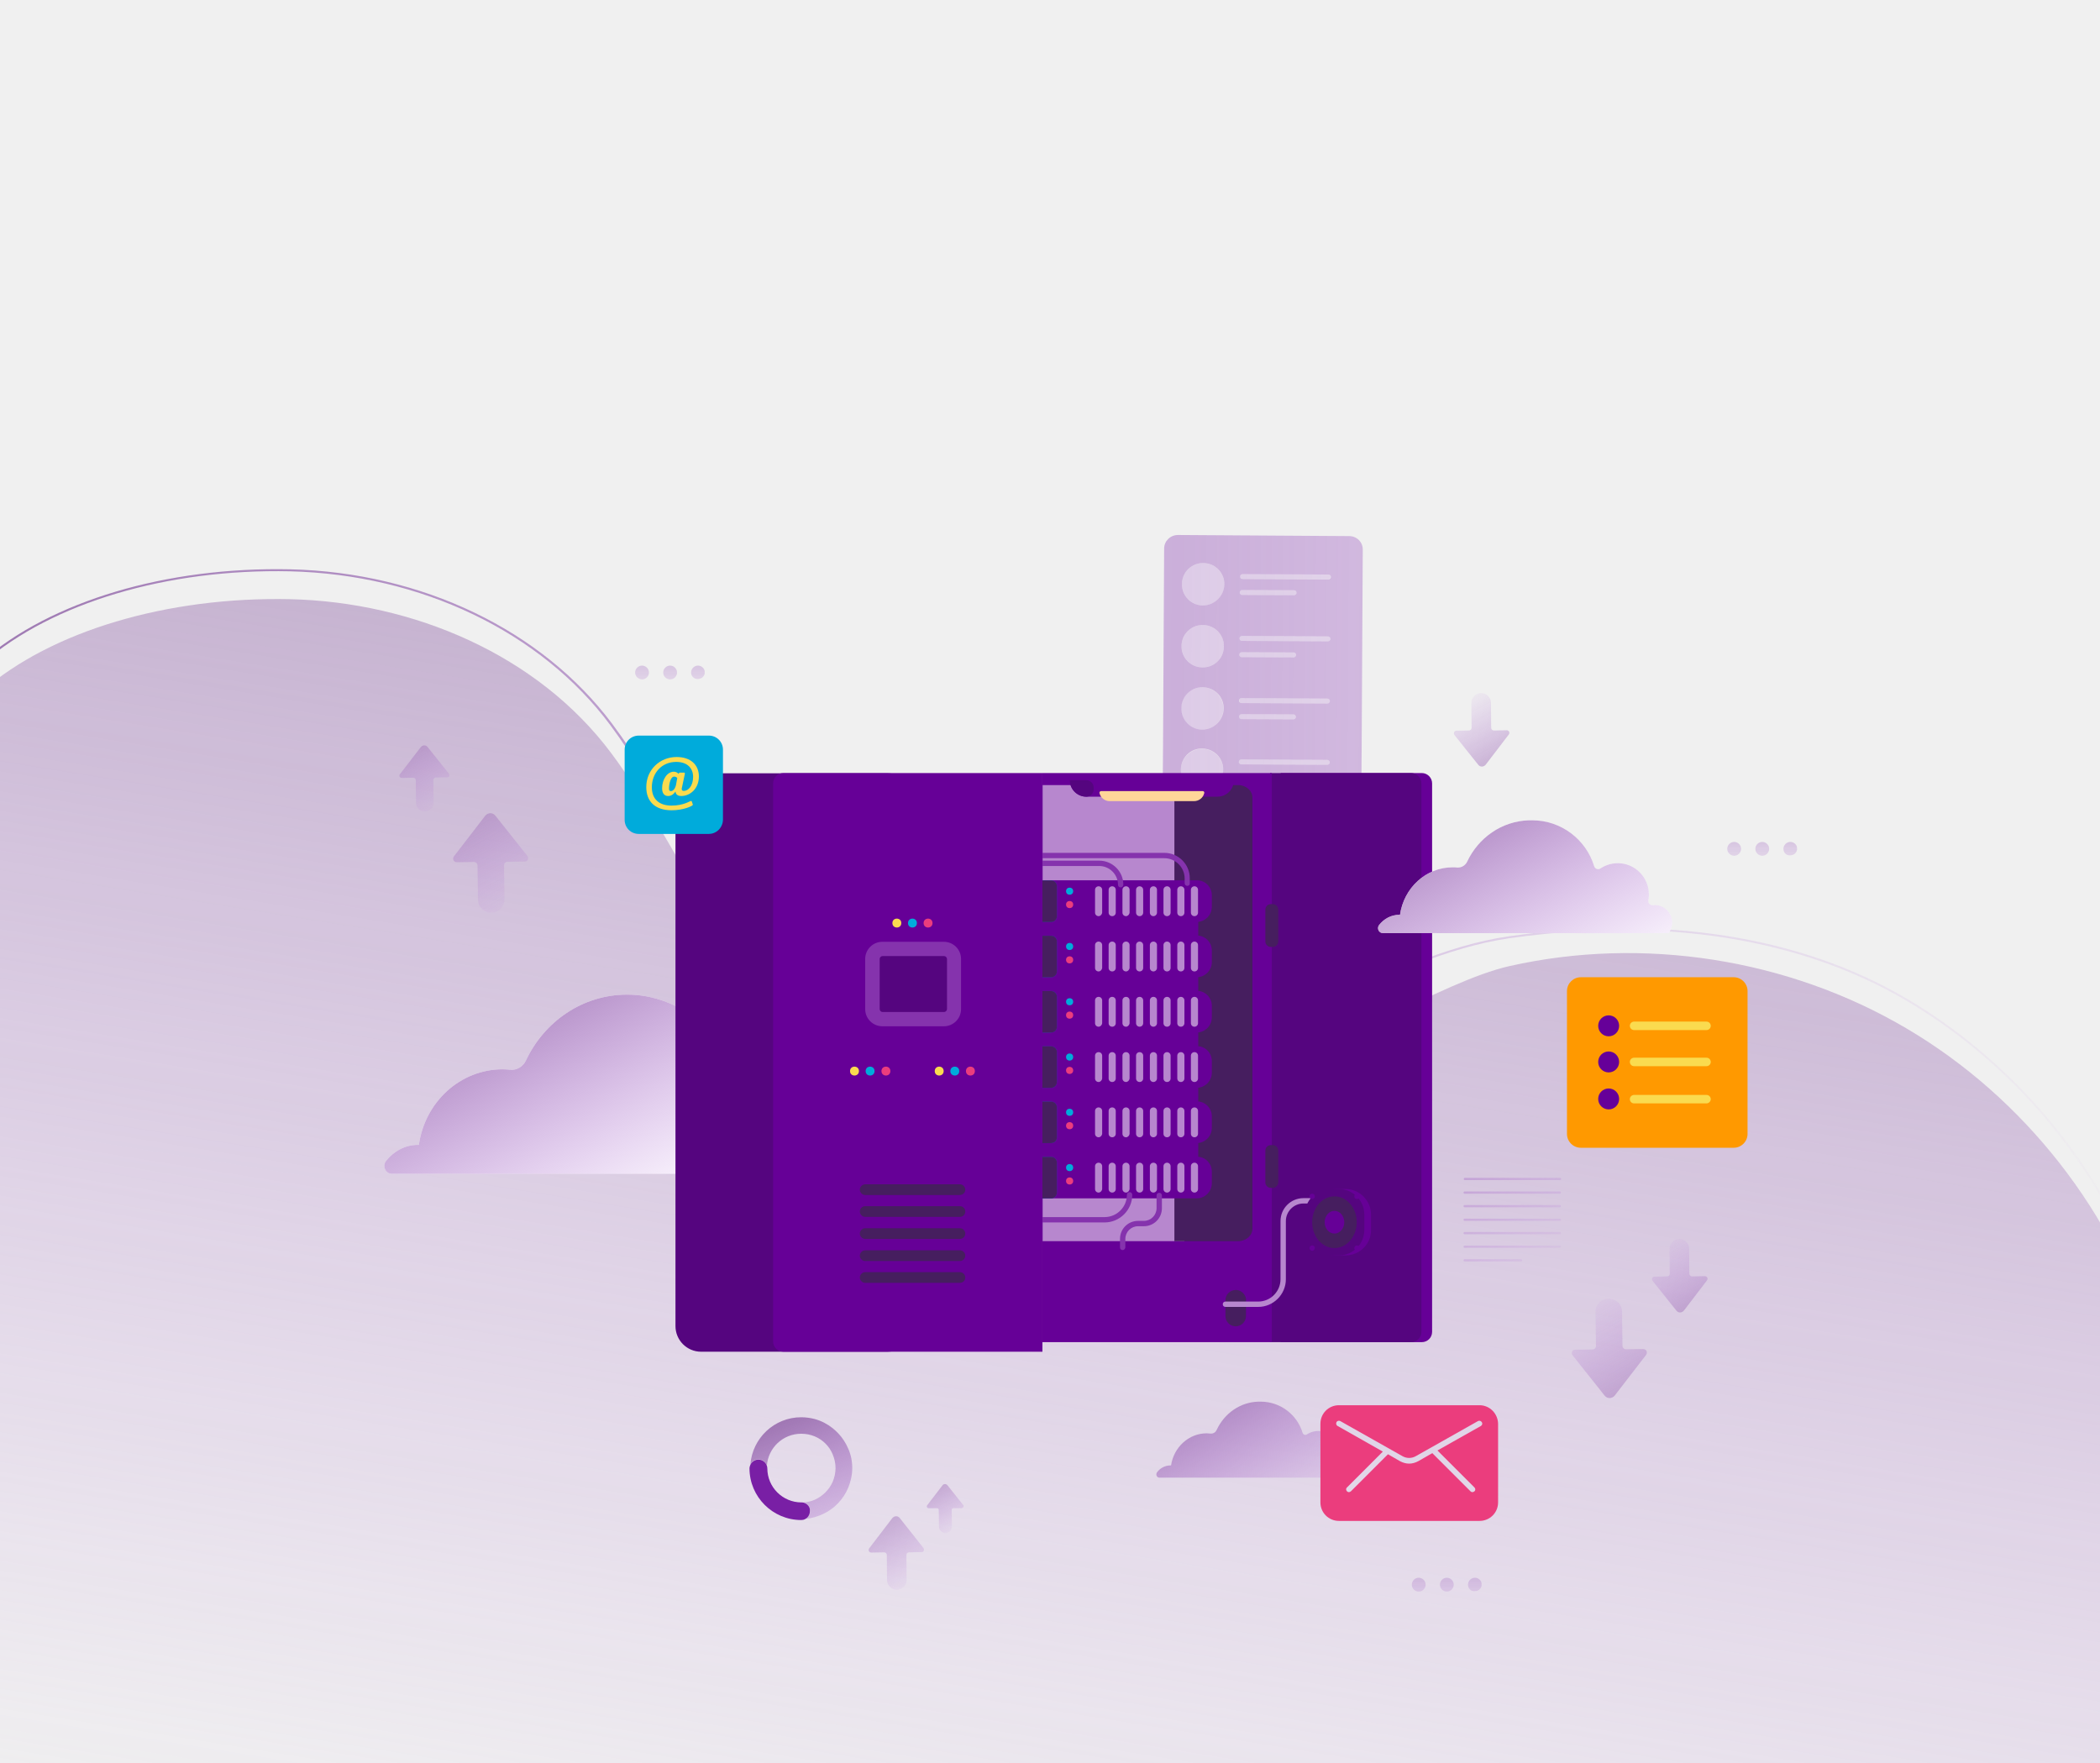 <svg version="1.1" id="Camada_1" xmlns="http://www.w3.org/2000/svg" x="0" y="0" viewBox="0 0 942 791" xml:space="preserve"><style>.st4{fill:#fff}.st27{fill:#fadb4f}.st28{fill:#609}.st31{opacity:.61}.st39{fill:#eb3d7d}.st40{fill:#660097}.st41{fill:#55057f}.st42{fill:#461e5f}.st43{fill:#b787ce}.st45{fill:#2054bc}.st46{fill:#00abdb}.st47{fill:#8533ad}.st48,.st49{fill:none;stroke:#2054bc;stroke-width:6.297;stroke-linecap:round;stroke-linejoin:round;stroke-miterlimit:10}.st49{stroke:#2d4891;stroke-width:11.983}</style><path fill="#f0f0f0" d="M-1-1.9h948.8V812H-1z"/><linearGradient id="SVGID_1_" gradientUnits="userSpaceOnUse" x1="-13.563" y1="-3094.459" x2="966.641" y2="-3094.459" gradientTransform="matrix(1 0 0 -1 0 -2517.123)"><stop offset="0" stop-color="#9d78b1"/><stop offset="1" stop-color="#bd82e0" stop-opacity="0"/></linearGradient><path d="M966.6 899.5H-13.6l5.2-602.7.2-.1c31.1-27.1 82.9-42.5 138.4-41.3 59.1 1.4 113 27.3 144.4 69.3 11.1 14.8 20.7 31.6 31 49.4 17.7 30.7 36 62.5 61.8 82.6 35.6 27.8 73.3 38.5 115.1 33 37-4.9 72.3-21.5 106.4-37.5 30.9-14.5 60-28.2 88.1-32.2 69-9.7 130.7-.1 178.3 28 53.1 31.3 93.7 83.1 111.2 142.3V899.5zm-979.2-1h978.2V590.3c-17.5-58.9-57.8-110.5-110.8-141.6-33.1-19.5-90.8-40.1-177.7-27.8-27.9 4-57 17.6-87.8 32.1-34.2 16.1-69.6 32.7-106.7 37.6-42.2 5.6-80.1-5.3-115.9-33.2-25.9-20.2-44.3-52.1-62.1-82.9-10.2-17.7-19.9-34.5-30.9-49.3-31.2-41.8-84.9-67.5-143.6-68.9C75 255.1 23.6 270.4-7.4 297.2l-5.2 601.3z" fill="url(#SVGID_1_)"/><linearGradient id="SVGID_2_" gradientUnits="userSpaceOnUse" x1="526.395" y1="-2834.946" x2="435.976" y2="-3395.875" gradientTransform="matrix(1 0 0 -1 0 -2517.123)"><stop offset="0" stop-color="#9d78b1"/><stop offset="1" stop-color="#bd82e0" stop-opacity="0"/></linearGradient><path d="M-7.9 310c31-27 83-42.4 138.1-41.2 55.1 1.3 111 24.9 144 69.1 30.7 41.1 52.5 100.6 92.9 132.1 115.9 90.4 249.2-22.9 310-36.6 60-13.5 125-3.3 178 27.9s93.5 83 111 142V912H-13.1l5.2-602z" opacity=".51" fill="url(#SVGID_2_)"/><linearGradient id="SVGID_3_" gradientUnits="userSpaceOnUse" x1="541.427" y1="618.868" x2="579.347" y2="690.495"><stop offset="0" stop-color="#a178b5"/><stop offset="1" stop-color="#c186e4" stop-opacity="0"/></linearGradient><path d="M604.7 655.1c-.8-.3-1.7-.4-2.6-.4-.8.1-1.5-.6-1.4-1.5.2-1 .2-2 .1-3.1-.6-4.3-4.1-7.7-8.5-8.1-2.3-.2-4.4.4-6.1 1.5-.7.5-1.6.1-1.9-.7-2.4-8.1-9.9-14-18.8-14h-1c-8.2.2-15.3 5.3-18.7 12.6-.5 1.2-1.7 1.9-3 1.7-.5 0-1-.1-1.5-.1-8.1 0-14.8 6.3-16 14.4h-.2c-2.5 0-4.7 1.2-6.1 3.1-.7 1-.1 2.4 1.1 2.4H607l-.1-.1c.2-.3.5-.7.6-1.1 1.3-2.3 0-5.5-2.8-6.6z" fill="url(#SVGID_3_)"/><path class="st4" d="M281.3 446.2c-20 0-37.2 12.1-45.4 29.6-1.3 2.7-4.1 4.4-7 4.1-1.1-.1-2.3-.2-3.4-.2-19.1 0-34.9 14.7-37.6 33.9h-.4c-5.8 0-11 2.9-14.4 7.3-1.7 2.3-.1 5.7 2.7 5.7h131v-73.3c-7.6-4.5-16.3-7.1-25.5-7.1z"/><linearGradient id="SVGID_4_" gradientUnits="userSpaceOnUse" x1="214.431" y1="441.439" x2="278.143" y2="561.784"><stop offset="0" stop-color="#a178b5"/><stop offset="1" stop-color="#c186e4" stop-opacity="0"/></linearGradient><path d="M281.3 446.2c-20 0-37.2 12.1-45.4 29.6-1.3 2.7-4.1 4.4-7 4.1-1.1-.1-2.3-.2-3.4-.2-19.1 0-34.9 14.7-37.6 33.9h-.4c-5.8 0-11 2.9-14.4 7.3-1.7 2.3-.1 5.7 2.7 5.7h131v-73.3c-7.6-4.5-16.3-7.1-25.5-7.1z" fill="url(#SVGID_4_)"/><linearGradient id="SVGID_5_" gradientUnits="userSpaceOnUse" x1="625.223" y1="467.787" x2="712.533" y2="568.076"><stop offset="0" stop-color="#a178b5"/><stop offset="1" stop-color="#c186e4" stop-opacity="0"/></linearGradient><path d="M657.1 529.4h42.7c.3 0 .5-.2.5-.5s-.2-.5-.5-.5h-42.7c-.3 0-.5.2-.5.5s.2.5.5.5z" fill="url(#SVGID_5_)"/><linearGradient id="SVGID_6_" gradientUnits="userSpaceOnUse" x1="622.204" y1="470.416" x2="709.514" y2="570.704"><stop offset="0" stop-color="#a178b5"/><stop offset="1" stop-color="#c186e4" stop-opacity="0"/></linearGradient><path d="M699.7 534.5H657c-.3 0-.5.2-.5.5s.2.5.5.5h42.7c.3 0 .5-.2.5-.5s-.2-.5-.5-.5z" fill="url(#SVGID_6_)"/><linearGradient id="SVGID_7_" gradientUnits="userSpaceOnUse" x1="619.185" y1="473.044" x2="706.495" y2="573.332"><stop offset="0" stop-color="#a178b5"/><stop offset="1" stop-color="#c186e4" stop-opacity="0"/></linearGradient><path d="M699.7 540.6H657c-.3 0-.5.2-.5.5s.2.5.5.5h42.7c.3 0 .5-.2.5-.5s-.2-.5-.5-.5z" fill="url(#SVGID_7_)"/><linearGradient id="SVGID_8_" gradientUnits="userSpaceOnUse" x1="616.166" y1="475.672" x2="703.476" y2="575.96"><stop offset="0" stop-color="#a178b5"/><stop offset="1" stop-color="#c186e4" stop-opacity="0"/></linearGradient><path d="M699.7 546.7H657c-.3 0-.5.2-.5.5s.2.5.5.5h42.7c.3 0 .5-.2.5-.5s-.2-.5-.5-.5z" fill="url(#SVGID_8_)"/><linearGradient id="SVGID_9_" gradientUnits="userSpaceOnUse" x1="613.148" y1="478.3" x2="700.457" y2="578.589"><stop offset="0" stop-color="#a178b5"/><stop offset="1" stop-color="#c186e4" stop-opacity="0"/></linearGradient><path d="M699.7 552.7H657c-.3 0-.5.2-.5.5s.2.5.5.5h42.7c.3 0 .5-.2.5-.5 0-.2-.2-.5-.5-.5z" fill="url(#SVGID_9_)"/><linearGradient id="SVGID_10_" gradientUnits="userSpaceOnUse" x1="610.129" y1="480.929" x2="697.438" y2="581.217"><stop offset="0" stop-color="#a178b5"/><stop offset="1" stop-color="#c186e4" stop-opacity="0"/></linearGradient><path d="M699.7 558.8H657c-.3 0-.5.2-.5.5s.2.5.5.5h42.7c.3 0 .5-.2.5-.5s-.2-.5-.5-.5z" fill="url(#SVGID_10_)"/><linearGradient id="SVGID_11_" gradientUnits="userSpaceOnUse" x1="602.159" y1="487.866" x2="689.469" y2="588.155"><stop offset="0" stop-color="#a178b5"/><stop offset="1" stop-color="#c186e4" stop-opacity="0"/></linearGradient><path d="M682.3 564.9H657c-.3 0-.5.2-.5.5s.2.5.5.5h25.3c.3 0 .5-.2.5-.5s-.2-.5-.5-.5z" fill="url(#SVGID_11_)"/><linearGradient id="SVGID_12_" gradientUnits="userSpaceOnUse" x1="-9.446" y1="306.995" x2="1246.377" y2="306.995" gradientTransform="matrix(1 .006 -.006 1 -6.993 -6.44)"><stop offset="0" stop-color="#a178b5"/><stop offset="1" stop-color="#c186e4" stop-opacity="0"/></linearGradient><path d="M605.2 240.5l-76.8-.5c-3.4 0-6.2 2.7-6.2 6.1l-.5 89.6-.2 25.6c0 3.4 2.7 6.2 6.1 6.2l76.8.5c3.4 0 6.2-2.7 6.2-6.1l.2-25.6.5-89.6c.1-3.5-2.7-6.2-6.1-6.2zm-66.1 114.3c-5.2 0-9.5-4.3-9.4-9.6s4.3-9.5 9.6-9.4 9.5 4.3 9.4 9.6c-.1 5.3-4.4 9.5-9.6 9.4zm.2-27.5c-5.2 0-9.5-4.3-9.4-9.6 0-5.2 4.3-9.5 9.6-9.4s9.5 4.3 9.4 9.6c-.1 5.2-4.4 9.4-9.6 9.4zm.1-27.9c-5.2 0-9.5-4.3-9.4-9.6 0-5.2 4.3-9.5 9.6-9.4 5.2 0 9.5 4.3 9.4 9.6 0 5.2-4.3 9.5-9.6 9.4zm.2-27.8c-5.2 0-9.5-4.3-9.4-9.6 0-5.2 4.3-9.5 9.6-9.4 5.2 0 9.5 4.3 9.4 9.6-.1 5.2-4.4 9.4-9.6 9.4zm40.4 78.7l-23.3-.1c-.6 0-1.1-.5-1.1-1.1 0-.6.5-1.1 1.1-1.1l23.3.1c.6 0 1.1.5 1.1 1.1s-.5 1.1-1.1 1.1zm15.4-7.2l-38.6-.2c-.6 0-1.1-.5-1.1-1.1s.5-1.1 1.1-1.1l38.6.2c.6 0 1.1.5 1.1 1.1 0 .6-.5 1.1-1.1 1.1zm-39.6-21.6c0-.6.5-1.1 1.1-1.1l23.3.1c.6 0 1.1.5 1.1 1.1s-.5 1.1-1.1 1.1l-23.3-.1c-.6 0-1.1-.5-1.1-1.1zm39.7-5.9l-38.6-.2c-.6 0-1.1-.5-1.1-1.1 0-.6.5-1.1 1.1-1.1l38.6.2c.6 0 1.1.5 1.1 1.1 0 .6-.5 1.1-1.1 1.1zm-39.6-21.9c0-.6.5-1.1 1.1-1.1l23.3.1c.6 0 1.1.5 1.1 1.1 0 .6-.5 1.1-1.1 1.1l-23.3-.1c-.6 0-1.1-.5-1.1-1.1zm39.8-6l-38.6-.2c-.6 0-1.1-.5-1.1-1.1s.5-1.1 1.1-1.1l38.6.2c.6 0 1.1.5 1.1 1.1s-.5 1.1-1.1 1.1zm-39.6-21.9c0-.6.5-1.1 1.1-1.1l23.3.1c.6 0 1.1.5 1.1 1.1s-.5 1.1-1.1 1.1l-23.3-.1c-.6 0-1.1-.5-1.1-1.1zm39.8-5.9l-38.6-.2c-.6 0-1.1-.5-1.1-1.1 0-.6.5-1.1 1.1-1.1l38.6.2c.6 0 1.1.5 1.1 1.1 0 .6-.5 1.1-1.1 1.1z" fill="url(#SVGID_12_)"/><linearGradient id="SVGID_13_" gradientUnits="userSpaceOnUse" x1="-165.764" y1="265.268" x2="888.429" y2="265.268" gradientTransform="matrix(1 .006 -.006 1 -6.993 -6.44)"><stop offset="0" stop-color="#a178b5"/><stop offset="1" stop-color="#c186e4" stop-opacity="0"/></linearGradient><circle cx="539.7" cy="262.1" r="9.5" fill="url(#SVGID_13_)"/><linearGradient id="SVGID_14_" gradientUnits="userSpaceOnUse" x1="-165.764" y1="261.616" x2="888.429" y2="261.616" gradientTransform="matrix(1 .006 -.006 1 -6.993 -6.44)"><stop offset="0" stop-color="#a178b5"/><stop offset="1" stop-color="#c186e4" stop-opacity="0"/></linearGradient><path d="M557.2 259.6l38.6.2c.6 0 1.1-.5 1.1-1.1 0-.6-.5-1.1-1.1-1.1l-38.6-.2c-.6 0-1.1.5-1.1 1.1 0 .6.5 1.1 1.1 1.1z" fill="url(#SVGID_14_)"/><linearGradient id="SVGID_15_" gradientUnits="userSpaceOnUse" x1="-165.764" y1="268.92" x2="888.429" y2="268.92" gradientTransform="matrix(1 .006 -.006 1 -6.993 -6.44)"><stop offset="0" stop-color="#a178b5"/><stop offset="1" stop-color="#c186e4" stop-opacity="0"/></linearGradient><path d="M557.2 266.9l23.3.1c.6 0 1.1-.5 1.1-1.1s-.5-1.1-1.1-1.1l-23.3-.1c-.6 0-1.1.5-1.1 1.1s.5 1.1 1.1 1.1z" fill="url(#SVGID_15_)"/><linearGradient id="SVGID_16_" gradientUnits="userSpaceOnUse" x1="-165.764" y1="293.121" x2="888.429" y2="293.121" gradientTransform="matrix(1 .006 -.006 1 -6.993 -6.44)"><stop offset="0" stop-color="#a178b5"/><stop offset="1" stop-color="#c186e4" stop-opacity="0"/></linearGradient><circle cx="539.5" cy="289.9" r="9.5" fill="url(#SVGID_16_)"/><linearGradient id="SVGID_17_" gradientUnits="userSpaceOnUse" x1="-165.764" y1="289.469" x2="888.429" y2="289.469" gradientTransform="matrix(1 .006 -.006 1 -6.993 -6.44)"><stop offset="0" stop-color="#a178b5"/><stop offset="1" stop-color="#c186e4" stop-opacity="0"/></linearGradient><path d="M595.7 285.5l-38.6-.2c-.6 0-1.1.5-1.1 1.1s.5 1.1 1.1 1.1l38.6.2c.6 0 1.1-.5 1.1-1.1s-.5-1.1-1.1-1.1z" fill="url(#SVGID_17_)"/><linearGradient id="SVGID_18_" gradientUnits="userSpaceOnUse" x1="-165.764" y1="296.773" x2="888.429" y2="296.773" gradientTransform="matrix(1 .006 -.006 1 -6.993 -6.44)"><stop offset="0" stop-color="#a178b5"/><stop offset="1" stop-color="#c186e4" stop-opacity="0"/></linearGradient><path d="M557 294.8l23.3.1c.6 0 1.1-.5 1.1-1.1 0-.6-.5-1.1-1.1-1.1l-23.3-.1c-.6 0-1.1.5-1.1 1.1s.5 1.1 1.1 1.1z" fill="url(#SVGID_18_)"/><linearGradient id="SVGID_19_" gradientUnits="userSpaceOnUse" x1="-165.764" y1="320.974" x2="888.429" y2="320.974" gradientTransform="matrix(1 .006 -.006 1 -6.993 -6.44)"><stop offset="0" stop-color="#a178b5"/><stop offset="1" stop-color="#c186e4" stop-opacity="0"/></linearGradient><circle cx="539.3" cy="317.8" r="9.5" fill="url(#SVGID_19_)"/><linearGradient id="SVGID_20_" gradientUnits="userSpaceOnUse" x1="-165.764" y1="317.322" x2="888.429" y2="317.322" gradientTransform="matrix(1 .006 -.006 1 -6.993 -6.44)"><stop offset="0" stop-color="#a178b5"/><stop offset="1" stop-color="#c186e4" stop-opacity="0"/></linearGradient><path d="M595.6 313.4l-38.6-.2c-.6 0-1.1.5-1.1 1.1 0 .6.5 1.1 1.1 1.1l38.6.2c.6 0 1.1-.5 1.1-1.1-.1-.6-.5-1.1-1.1-1.1z" fill="url(#SVGID_20_)"/><linearGradient id="SVGID_21_" gradientUnits="userSpaceOnUse" x1="-165.764" y1="324.626" x2="888.429" y2="324.626" gradientTransform="matrix(1 .006 -.006 1 -6.993 -6.44)"><stop offset="0" stop-color="#a178b5"/><stop offset="1" stop-color="#c186e4" stop-opacity="0"/></linearGradient><path d="M556.9 322.6l23.3.1c.6 0 1.1-.5 1.1-1.1s-.5-1.1-1.1-1.1l-23.3-.1c-.6 0-1.1.5-1.1 1.1 0 .6.5 1.1 1.1 1.1z" fill="url(#SVGID_21_)"/><linearGradient id="SVGID_22_" gradientUnits="userSpaceOnUse" x1="-165.764" y1="348.537" x2="888.429" y2="348.537" gradientTransform="matrix(1 .006 -.006 1 -6.993 -6.44)"><stop offset="0" stop-color="#a178b5"/><stop offset="1" stop-color="#c186e4" stop-opacity="0"/></linearGradient><circle cx="539.2" cy="345.4" r="9.5" fill="url(#SVGID_22_)"/><linearGradient id="SVGID_23_" gradientUnits="userSpaceOnUse" x1="-165.764" y1="344.885" x2="888.429" y2="344.885" gradientTransform="matrix(1 .006 -.006 1 -6.993 -6.44)"><stop offset="0" stop-color="#a178b5"/><stop offset="1" stop-color="#c186e4" stop-opacity="0"/></linearGradient><path d="M595.4 340.9l-38.6-.2c-.6 0-1.1.5-1.1 1.1s.5 1.1 1.1 1.1l38.6.2c.6 0 1.1-.5 1.1-1.1 0-.6-.5-1.1-1.1-1.1z" fill="url(#SVGID_23_)"/><linearGradient id="SVGID_24_" gradientUnits="userSpaceOnUse" x1="-165.764" y1="352.19" x2="888.429" y2="352.19" gradientTransform="matrix(1 .006 -.006 1 -6.993 -6.44)"><stop offset="0" stop-color="#a178b5"/><stop offset="1" stop-color="#c186e4" stop-opacity="0"/></linearGradient><path d="M580 348.2l-23.3-.1c-.6 0-1.1.5-1.1 1.1 0 .6.5 1.1 1.1 1.1l23.3.1c.6 0 1.1-.5 1.1-1.1s-.4-1.1-1.1-1.1z" fill="url(#SVGID_24_)"/><g><path d="M777.7 514.9h-68.6c-3.4 0-6.2-2.8-6.2-6.2v-64.1c0-3.4 2.8-6.2 6.2-6.2h68.6c3.4 0 6.2 2.8 6.2 6.2v64.1c0 3.4-2.8 6.2-6.2 6.2z" fill="#f90"/><path class="st27" d="M765.5 462.1H733c-1.1 0-1.9-.9-1.9-1.9 0-1.1.9-1.9 1.9-1.9h32.5c1.1 0 1.9.9 1.9 1.9 0 1.1-.9 1.9-1.9 1.9zM765.5 478.3H733c-1.1 0-1.9-.9-1.9-1.9 0-1.1.9-1.9 1.9-1.9h32.5c1.1 0 1.9.9 1.9 1.9 0 1.1-.9 1.9-1.9 1.9zM765.5 495H733c-1.1 0-1.9-.9-1.9-1.9 0-1.1.9-1.9 1.9-1.9h32.5c1.1 0 1.9.9 1.9 1.9 0 1-.9 1.9-1.9 1.9z"/><circle class="st28" cx="721.6" cy="460.2" r="4.7"/><circle class="st28" cx="721.6" cy="476.4" r="4.7"/><circle class="st28" cx="721.6" cy="493" r="4.7"/></g><g><linearGradient id="SVGID_25_" gradientUnits="userSpaceOnUse" x1="352.541" y1="638.03" x2="380.858" y2="710.002"><stop offset="0" stop-color="#a178b5"/><stop offset="1" stop-color="#c186e4" stop-opacity="0"/></linearGradient><path d="M380.5 649.9c-1.1-2.6-2.6-4.9-4.5-6.9-.8-.8-1.6-1.6-2.5-2.3-2.4-1.9-5.1-3.3-8-4.1-1.9-.5-4-.8-6.1-.8-12.1 0-21.9 9.4-22.8 21.2.6-1.4 2-2.3 3.6-2.3 1.8 0 3.3 1.2 3.8 2.8.6-8 7.2-14.3 15.4-14.3 2.2 0 4.2.4 6.1 1.2 3.6 1.5 6.5 4.4 8 8 .8 1.9 1.3 4 1.3 6.2s-.5 4.3-1.3 6.2c-1.6 3.6-4.5 6.4-8 8-1.6.7-3.3 1.1-5.1 1.2 1.7.4 3 2 3 3.8 0 1.6-.9 2.9-2.2 3.6 1.5-.1 2.9-.4 4.3-.8 2.8-.8 5.5-2.1 7.7-3.8 1-.7 1.9-1.6 2.8-2.5 1.9-2 3.4-4.3 4.5-6.9 1.1-2.7 1.8-5.7 1.8-8.8 0-3-.6-6-1.8-8.7z" fill="url(#SVGID_25_)"/><path d="M360.5 674.1c-.3-.1-.7-.1-1-.1-8.4 0-15.3-6.8-15.3-15.3 0-.4-.1-.8-.2-1.1-.5-1.6-2-2.8-3.8-2.8-1.6 0-3 1-3.6 2.3-.2.5-.4 1.1-.4 1.6 0 12.8 10.4 23.2 23.2 23.2.6 0 1.2-.1 1.7-.4 1.3-.6 2.2-2 2.2-3.6.2-1.8-1.1-3.3-2.8-3.8z" fill="#791fa5"/></g><g class="st31"><linearGradient id="SVGID_26_" gradientUnits="userSpaceOnUse" x1="206.995" y1="361.459" x2="234.293" y2="410.502"><stop offset="0" stop-color="#a178b5"/><stop offset="1" stop-color="#c186e4" stop-opacity="0"/></linearGradient><path d="M236.6 384l-14.4-18.1c-1.2-1.5-3.3-1.4-4.5 0l-14.1 18.3c-.8 1.1-.1 2.6 1.3 2.6l7.7-.1c.9 0 1.6.7 1.6 1.6l.2 15.2c0 3.3 2.7 6 6 5.9 3.3 0 6-2.7 5.9-6l-.2-15.2c0-.9.7-1.6 1.6-1.6l7.7-.1c1.3.1 2-1.5 1.2-2.5z" fill="url(#SVGID_26_)"/></g><g class="st31"><linearGradient id="SVGID_27_" gradientUnits="userSpaceOnUse" x1="301.982" y1="-2955.891" x2="329.279" y2="-2906.848" gradientTransform="rotate(180 518.522 -1162.701)"><stop offset="0" stop-color="#a178b5"/><stop offset="1" stop-color="#c186e4" stop-opacity="0"/></linearGradient><path d="M705.4 608l14.4 18.1c1.2 1.5 3.3 1.4 4.5 0l14.1-18.3c.8-1.1.1-2.6-1.3-2.6l-7.7.1c-.9 0-1.6-.7-1.6-1.6l-.2-15.2c0-3.3-2.7-6-6-5.9-3.3 0-6 2.7-5.9 6l.2 15.2c0 .9-.7 1.6-1.6 1.6l-7.7.1c-1.3-.1-2 1.4-1.2 2.5z" fill="url(#SVGID_27_)"/></g><g class="st31"><linearGradient id="SVGID_28_" gradientUnits="userSpaceOnUse" x1="273.831" y1="-2916.705" x2="294.027" y2="-2880.421" gradientTransform="rotate(180 518.522 -1162.701)"><stop offset="0" stop-color="#a178b5"/><stop offset="1" stop-color="#c186e4" stop-opacity="0"/></linearGradient><path d="M741.3 574.6L752 588c.9 1.1 2.4 1 3.3 0l10.4-13.6c.6-.8.1-1.9-1-1.9l-5.7.1c-.7 0-1.2-.5-1.2-1.2l-.1-11.2c0-2.4-2-4.4-4.4-4.4-2.4 0-4.4 2-4.4 4.4l.1 11.2c0 .7-.5 1.2-1.2 1.2l-5.7.1c-.9 0-1.4 1.2-.8 1.9z" fill="url(#SVGID_28_)"/></g><g class="st31"><linearGradient id="SVGID_29_" gradientUnits="userSpaceOnUse" x1="362.686" y1="-2671.793" x2="382.882" y2="-2635.508" gradientTransform="rotate(180 518.522 -1162.701)"><stop offset="0" stop-color="#a178b5"/><stop offset="1" stop-color="#c186e4" stop-opacity="0"/></linearGradient><path d="M652.4 329.7l10.7 13.4c.9 1.1 2.4 1 3.3 0l10.4-13.6c.6-.8.1-1.9-1-1.9l-5.7.1c-.7 0-1.2-.5-1.2-1.2l-.1-11.2c0-2.4-2-4.4-4.4-4.4-2.4 0-4.4 2-4.4 4.4l.1 11.2c0 .7-.5 1.2-1.2 1.2l-5.7.1c-.8 0-1.3 1.1-.8 1.9z" fill="url(#SVGID_29_)"/></g><g class="st31"><linearGradient id="SVGID_30_" gradientUnits="userSpaceOnUse" x1="1317.4" y1="655.157" x2="1337.596" y2="691.441" gradientTransform="translate(-925.094 22.619)"><stop offset="0" stop-color="#a178b5"/><stop offset="1" stop-color="#c186e4" stop-opacity="0"/></linearGradient><path d="M414.2 694.4L403.6 681c-.9-1.1-2.4-1-3.3 0l-10.4 13.6c-.6.8-.1 1.9 1 1.9l5.7-.1c.7 0 1.2.5 1.2 1.2l.1 11.2c0 2.4 2 4.4 4.4 4.4 2.4 0 4.4-2 4.4-4.4l-.1-11.2c0-.7.5-1.2 1.2-1.2l5.7-.1c.8.1 1.3-1.1.7-1.9z" fill="url(#SVGID_30_)"/></g><g class="st31"><linearGradient id="SVGID_31_" gradientUnits="userSpaceOnUse" x1="181.758" y1="332.165" x2="199.867" y2="364.7"><stop offset="0" stop-color="#a178b5"/><stop offset="1" stop-color="#c186e4" stop-opacity="0"/></linearGradient><path d="M201.4 347.1l-9.6-12c-.8-1-2.2-.9-3 0l-9.4 12.2c-.6.7-.1 1.7.9 1.7l5.1-.1c.6 0 1.1.5 1.1 1.1l.1 10.1c0 2.2 1.8 4 4 3.9 2.2 0 4-1.8 3.9-4l-.1-10.1c0-.6.5-1.1 1.1-1.1l5.1-.1c.9.1 1.3-.9.8-1.6z" fill="url(#SVGID_31_)"/></g><g class="st31"><linearGradient id="SVGID_32_" gradientUnits="userSpaceOnUse" x1="417.587" y1="664.165" x2="430.935" y2="688.148"><stop offset="0" stop-color="#a178b5"/><stop offset="1" stop-color="#c186e4" stop-opacity="0"/></linearGradient><path d="M432.1 675.2l-7.1-8.9c-.6-.7-1.6-.7-2.2 0l-6.9 9c-.4.5 0 1.3.6 1.3h3.8c.5 0 .8.3.8.8l.1 7.4c0 1.6 1.3 2.9 2.9 2.9 1.6 0 2.9-1.3 2.9-2.9l-.1-7.4c0-.5.3-.8.8-.8h3.8c.6-.2 1-.9.6-1.4z" fill="url(#SVGID_32_)"/></g><path class="st39" d="M663.7 630.4h-63.1c-4.6 0-8.3 3.7-8.3 8.3V674c0 4.6 3.7 8.3 8.3 8.3h63.1c4.6 0 8.3-3.7 8.3-8.3v-35.3c-.1-4.6-3.8-8.3-8.3-8.3zm.6 9.3l-19.5 11 16.6 16.6c.5.5.5 1.3 0 1.7-.2.2-.6.4-.9.4s-.6-.1-.9-.4l-17.1-17.1-6.3 3.6c-1.3.7-2.7 1.1-4.1 1.1-1.4 0-2.8-.4-4.1-1.1l-5.4-3.1L606 669c-.2.2-.6.4-.9.4-.3 0-.6-.1-.9-.4-.5-.5-.5-1.3 0-1.7l16.1-16.1-20.3-11.5c-.6-.3-.8-1.1-.5-1.7.3-.6 1.1-.8 1.7-.5l28 15.8c1.8 1 4 1 5.8 0l28-15.8c.6-.3 1.3-.1 1.7.5.4.6.2 1.3-.4 1.7z"/><g><path class="st40" d="M637.8 346.8h-63.3v255.3h63.3c2.5 0 4.6-2 4.6-4.6V351.4c0-2.5-2.1-4.6-4.6-4.6z"/><path class="st41" d="M633 346.8h-63.3v255.3H633c2.5 0 4.6-2 4.6-4.6V351.4c0-2.5-2.1-4.6-4.6-4.6zM397.9 606.4h-83.4c-6.4 0-11.5-5.2-11.5-11.5V358.4c0-6.4 5.2-11.5 11.5-11.5h83.4c8.4 0 15.1 6.8 15.1 15.1v229.3c0 8.3-6.8 15.1-15.1 15.1z"/><path class="st40" d="M467.6 346.8h102.9v255.3H467.6z"/><path class="st42" d="M570.9 532.9h-.8c-1.4 0-2.5-1.1-2.5-2.5v-14.2c0-1.4 1.1-2.5 2.5-2.5h.8c1.4 0 2.5 1.1 2.5 2.5v14.2c0 1.3-1.1 2.5-2.5 2.5z"/><path class="st43" d="M467.7 352.2h63.6v204.6h-63.6z"/><path class="st42" d="M555.4 352.2h-28.6v204.6h28.6c3.5 0 6.4-2.5 6.4-5.6V357.8c0-3.1-2.9-5.6-6.4-5.6z"/><path class="st40" d="M479.9 349.9v.1c0 4.1 3.3 7.4 7.4 7.4h58.8c4.1 0 7.4-3.3 7.4-7.4v-.1h-73.6z"/><path class="st41" d="M479.9 349.9c-.1 4.1 3.3 7.5 7.4 7.5 1.8 0 3.3-1.5 3.3-3.3v-.8c0-1.8-1.5-3.3-3.3-3.3h-7.4z"/><path d="M493.9 354.9c-.5 0-.8.5-.7.9.5 2.1 2.4 3.6 4.6 3.6h37.8c2.2 0 4.1-1.5 4.6-3.6.1-.5-.2-.9-.7-.9h-45.6z" fill="#ffd699"/><path class="st40" d="M463.9 400.9h73.6v128.4h-73.6z"/><path class="st40" d="M536.8 413.6H465v-18.7h71.9c3.7 0 6.7 3 6.7 6.7v5.4c-.1 3.6-3.1 6.6-6.8 6.6z"/><path class="st45" d="M461.1 394.9v18.7h10.4c1.5 0 2.6-1.2 2.6-2.6v-13.4c0-1.5-1.2-2.6-2.6-2.6h-10.4z"/><path class="st42" d="M461.1 394.9v18.7h10.4c1.5 0 2.6-1.2 2.6-2.6v-13.4c0-1.5-1.2-2.6-2.6-2.6h-10.4z"/><path class="st43" d="M492.8 411c-.9 0-1.6-.7-1.6-1.6v-10.2c0-.9.7-1.6 1.6-1.6s1.6.7 1.6 1.6v10.2c-.1.9-.8 1.6-1.6 1.6zM498.9 411c-.9 0-1.6-.7-1.6-1.6v-10.2c0-.9.7-1.6 1.6-1.6s1.6.7 1.6 1.6v10.2c0 .9-.7 1.6-1.6 1.6zM505.1 411c-.9 0-1.6-.7-1.6-1.6v-10.2c0-.9.7-1.6 1.6-1.6.9 0 1.6.7 1.6 1.6v10.2c-.1.9-.8 1.6-1.6 1.6zM511.2 411c-.9 0-1.6-.7-1.6-1.6v-10.2c0-.9.7-1.6 1.6-1.6.9 0 1.6.7 1.6 1.6v10.2c0 .9-.7 1.6-1.6 1.6zM517.4 411c-.9 0-1.6-.7-1.6-1.6v-10.2c0-.9.7-1.6 1.6-1.6s1.6.7 1.6 1.6v10.2c0 .9-.8 1.6-1.6 1.6zM523.5 411c-.9 0-1.6-.7-1.6-1.6v-10.2c0-.9.7-1.6 1.6-1.6s1.6.7 1.6 1.6v10.2c0 .9-.7 1.6-1.6 1.6zM529.7 411c-.9 0-1.6-.7-1.6-1.6v-10.2c0-.9.7-1.6 1.6-1.6.9 0 1.6.7 1.6 1.6v10.2c0 .9-.7 1.6-1.6 1.6zM535.8 411c-.9 0-1.6-.7-1.6-1.6v-10.2c0-.9.7-1.6 1.6-1.6.9 0 1.6.7 1.6 1.6v10.2c0 .9-.7 1.6-1.6 1.6z"/><circle class="st46" cx="479.8" cy="399.8" r="1.6"/><circle class="st39" cx="479.8" cy="405.8" r="1.6"/><path class="st40" d="M536.8 438.4H465v-18.7h71.9c3.7 0 6.7 3 6.7 6.7v5.4c-.1 3.6-3.1 6.6-6.8 6.6z"/><path class="st45" d="M461.1 419.7v18.7h10.4c1.5 0 2.6-1.2 2.6-2.6v-13.4c0-1.5-1.2-2.6-2.6-2.6h-10.4z"/><path class="st42" d="M461.1 419.7v18.7h10.4c1.5 0 2.6-1.2 2.6-2.6v-13.4c0-1.5-1.2-2.6-2.6-2.6h-10.4z"/><path class="st43" d="M492.8 435.8c-.9 0-1.6-.7-1.6-1.6V424c0-.9.7-1.6 1.6-1.6s1.6.7 1.6 1.6v10.2c-.1.9-.8 1.6-1.6 1.6zM498.9 435.8c-.9 0-1.6-.7-1.6-1.6V424c0-.9.7-1.6 1.6-1.6s1.6.7 1.6 1.6v10.2c0 .9-.7 1.6-1.6 1.6zM505.1 435.8c-.9 0-1.6-.7-1.6-1.6V424c0-.9.7-1.6 1.6-1.6.9 0 1.6.7 1.6 1.6v10.2c-.1.9-.8 1.6-1.6 1.6zM511.2 435.8c-.9 0-1.6-.7-1.6-1.6V424c0-.9.7-1.6 1.6-1.6.9 0 1.6.7 1.6 1.6v10.2c0 .9-.7 1.6-1.6 1.6zM517.4 435.8c-.9 0-1.6-.7-1.6-1.6V424c0-.9.7-1.6 1.6-1.6s1.6.7 1.6 1.6v10.2c0 .9-.8 1.6-1.6 1.6zM523.5 435.8c-.9 0-1.6-.7-1.6-1.6V424c0-.9.7-1.6 1.6-1.6s1.6.7 1.6 1.6v10.2c0 .9-.7 1.6-1.6 1.6zM529.7 435.8c-.9 0-1.6-.7-1.6-1.6V424c0-.9.7-1.6 1.6-1.6.9 0 1.6.7 1.6 1.6v10.2c0 .9-.7 1.6-1.6 1.6zM535.8 435.8c-.9 0-1.6-.7-1.6-1.6V424c0-.9.7-1.6 1.6-1.6.9 0 1.6.7 1.6 1.6v10.2c0 .9-.7 1.6-1.6 1.6z"/><circle class="st46" cx="479.8" cy="424.6" r="1.6"/><circle class="st39" cx="479.8" cy="430.6" r="1.6"/><path class="st40" d="M536.8 463.2H465v-18.7h71.9c3.7 0 6.7 3 6.7 6.7v5.4c-.1 3.6-3.1 6.6-6.8 6.6z"/><path class="st45" d="M461.1 444.5v18.7h10.4c1.5 0 2.6-1.2 2.6-2.6v-13.4c0-1.5-1.2-2.6-2.6-2.6h-10.4z"/><path class="st42" d="M461.1 444.5v18.7h10.4c1.5 0 2.6-1.2 2.6-2.6v-13.4c0-1.5-1.2-2.6-2.6-2.6h-10.4z"/><path class="st43" d="M492.8 460.6c-.9 0-1.6-.7-1.6-1.6v-10.2c0-.9.7-1.6 1.6-1.6s1.6.7 1.6 1.6V459c-.1.9-.8 1.6-1.6 1.6zM498.9 460.6c-.9 0-1.6-.7-1.6-1.6v-10.2c0-.9.7-1.6 1.6-1.6s1.6.7 1.6 1.6V459c0 .9-.7 1.6-1.6 1.6zM505.1 460.6c-.9 0-1.6-.7-1.6-1.6v-10.2c0-.9.7-1.6 1.6-1.6.9 0 1.6.7 1.6 1.6V459c-.1.9-.8 1.6-1.6 1.6zM511.2 460.6c-.9 0-1.6-.7-1.6-1.6v-10.2c0-.9.7-1.6 1.6-1.6.9 0 1.6.7 1.6 1.6V459c0 .9-.7 1.6-1.6 1.6zM517.4 460.6c-.9 0-1.6-.7-1.6-1.6v-10.2c0-.9.7-1.6 1.6-1.6s1.6.7 1.6 1.6V459c0 .9-.8 1.6-1.6 1.6zM523.5 460.6c-.9 0-1.6-.7-1.6-1.6v-10.2c0-.9.7-1.6 1.6-1.6s1.6.7 1.6 1.6V459c0 .9-.7 1.6-1.6 1.6zM529.7 460.6c-.9 0-1.6-.7-1.6-1.6v-10.2c0-.9.7-1.6 1.6-1.6.9 0 1.6.7 1.6 1.6V459c0 .9-.7 1.6-1.6 1.6zM535.8 460.6c-.9 0-1.6-.7-1.6-1.6v-10.2c0-.9.7-1.6 1.6-1.6.9 0 1.6.7 1.6 1.6V459c0 .9-.7 1.6-1.6 1.6z"/><circle class="st46" cx="479.8" cy="449.4" r="1.6"/><circle class="st39" cx="479.8" cy="455.4" r="1.6"/><path class="st40" d="M536.8 488H465v-18.7h71.9c3.7 0 6.7 3 6.7 6.7v5.4c-.1 3.6-3.1 6.6-6.8 6.6z"/><path class="st45" d="M461.1 469.3V488h10.4c1.5 0 2.6-1.2 2.6-2.6V472c0-1.5-1.2-2.6-2.6-2.6h-10.4z"/><path class="st42" d="M461.1 469.3V488h10.4c1.5 0 2.6-1.2 2.6-2.6V472c0-1.5-1.2-2.6-2.6-2.6h-10.4z"/><path class="st43" d="M492.8 485.4c-.9 0-1.6-.7-1.6-1.6v-10.2c0-.9.7-1.6 1.6-1.6s1.6.7 1.6 1.6v10.2c-.1.9-.8 1.6-1.6 1.6zM498.9 485.4c-.9 0-1.6-.7-1.6-1.6v-10.2c0-.9.7-1.6 1.6-1.6s1.6.7 1.6 1.6v10.2c0 .9-.7 1.6-1.6 1.6zM505.1 485.4c-.9 0-1.6-.7-1.6-1.6v-10.2c0-.9.7-1.6 1.6-1.6.9 0 1.6.7 1.6 1.6v10.2c-.1.9-.8 1.6-1.6 1.6zM511.2 485.4c-.9 0-1.6-.7-1.6-1.6v-10.2c0-.9.7-1.6 1.6-1.6.9 0 1.6.7 1.6 1.6v10.2c0 .9-.7 1.6-1.6 1.6zM517.4 485.4c-.9 0-1.6-.7-1.6-1.6v-10.2c0-.9.7-1.6 1.6-1.6s1.6.7 1.6 1.6v10.2c0 .9-.8 1.6-1.6 1.6zM523.5 485.4c-.9 0-1.6-.7-1.6-1.6v-10.2c0-.9.7-1.6 1.6-1.6s1.6.7 1.6 1.6v10.2c0 .9-.7 1.6-1.6 1.6zM529.7 485.4c-.9 0-1.6-.7-1.6-1.6v-10.2c0-.9.7-1.6 1.6-1.6.9 0 1.6.7 1.6 1.6v10.2c0 .9-.7 1.6-1.6 1.6zM535.8 485.4c-.9 0-1.6-.7-1.6-1.6v-10.2c0-.9.7-1.6 1.6-1.6.9 0 1.6.7 1.6 1.6v10.2c0 .9-.7 1.6-1.6 1.6z"/><circle class="st46" cx="479.8" cy="474.2" r="1.6"/><circle class="st39" cx="479.8" cy="480.2" r="1.6"/><path class="st40" d="M536.8 512.8H465v-18.7h71.9c3.7 0 6.7 3 6.7 6.7v5.4c-.1 3.6-3.1 6.6-6.8 6.6z"/><path class="st45" d="M461.1 494.1v18.7h10.4c1.5 0 2.6-1.2 2.6-2.6v-13.4c0-1.5-1.2-2.6-2.6-2.6h-10.4z"/><path class="st42" d="M461.1 494.1v18.7h10.4c1.5 0 2.6-1.2 2.6-2.6v-13.4c0-1.5-1.2-2.6-2.6-2.6h-10.4z"/><path class="st43" d="M492.8 510.2c-.9 0-1.6-.7-1.6-1.6v-10.2c0-.9.7-1.6 1.6-1.6s1.6.7 1.6 1.6v10.2c-.1.9-.8 1.6-1.6 1.6zM498.9 510.2c-.9 0-1.6-.7-1.6-1.6v-10.2c0-.9.7-1.6 1.6-1.6s1.6.7 1.6 1.6v10.2c0 .9-.7 1.6-1.6 1.6zM505.1 510.2c-.9 0-1.6-.7-1.6-1.6v-10.2c0-.9.7-1.6 1.6-1.6.9 0 1.6.7 1.6 1.6v10.2c-.1.9-.8 1.6-1.6 1.6zM511.2 510.2c-.9 0-1.6-.7-1.6-1.6v-10.2c0-.9.7-1.6 1.6-1.6.9 0 1.6.7 1.6 1.6v10.2c0 .9-.7 1.6-1.6 1.6zM517.4 510.2c-.9 0-1.6-.7-1.6-1.6v-10.2c0-.9.7-1.6 1.6-1.6s1.6.7 1.6 1.6v10.2c0 .9-.8 1.6-1.6 1.6zM523.5 510.2c-.9 0-1.6-.7-1.6-1.6v-10.2c0-.9.7-1.6 1.6-1.6s1.6.7 1.6 1.6v10.2c0 .9-.7 1.6-1.6 1.6zM529.7 510.2c-.9 0-1.6-.7-1.6-1.6v-10.2c0-.9.7-1.6 1.6-1.6.9 0 1.6.7 1.6 1.6v10.2c0 .9-.7 1.6-1.6 1.6zM535.8 510.2c-.9 0-1.6-.7-1.6-1.6v-10.2c0-.9.7-1.6 1.6-1.6.9 0 1.6.7 1.6 1.6v10.2c0 .9-.7 1.6-1.6 1.6z"/><circle class="st46" cx="479.8" cy="499" r="1.6"/><circle class="st39" cx="479.8" cy="505" r="1.6"/><path class="st40" d="M536.8 537.6H465v-18.7h71.9c3.7 0 6.7 3 6.7 6.7v5.4c-.1 3.6-3.1 6.6-6.8 6.6z"/><path class="st45" d="M461.1 518.9v18.7h10.4c1.5 0 2.6-1.2 2.6-2.6v-13.4c0-1.5-1.2-2.6-2.6-2.6h-10.4z"/><path class="st42" d="M461.1 518.9v18.7h10.4c1.5 0 2.6-1.2 2.6-2.6v-13.4c0-1.5-1.2-2.6-2.6-2.6h-10.4z"/><path class="st43" d="M492.8 535c-.9 0-1.6-.7-1.6-1.6v-10.2c0-.9.7-1.6 1.6-1.6s1.6.7 1.6 1.6v10.2c-.1.9-.8 1.6-1.6 1.6zM498.9 535c-.9 0-1.6-.7-1.6-1.6v-10.2c0-.9.7-1.6 1.6-1.6s1.6.7 1.6 1.6v10.2c0 .9-.7 1.6-1.6 1.6zM505.1 535c-.9 0-1.6-.7-1.6-1.6v-10.2c0-.9.7-1.6 1.6-1.6.9 0 1.6.7 1.6 1.6v10.2c-.1.9-.8 1.6-1.6 1.6zM511.2 535c-.9 0-1.6-.7-1.6-1.6v-10.2c0-.9.7-1.6 1.6-1.6.9 0 1.6.7 1.6 1.6v10.2c0 .9-.7 1.6-1.6 1.6zM517.4 535c-.9 0-1.6-.7-1.6-1.6v-10.2c0-.9.7-1.6 1.6-1.6s1.6.7 1.6 1.6v10.2c0 .9-.8 1.6-1.6 1.6zM523.5 535c-.9 0-1.6-.7-1.6-1.6v-10.2c0-.9.7-1.6 1.6-1.6s1.6.7 1.6 1.6v10.2c0 .9-.7 1.6-1.6 1.6zM529.7 535c-.9 0-1.6-.7-1.6-1.6v-10.2c0-.9.7-1.6 1.6-1.6.9 0 1.6.7 1.6 1.6v10.2c0 .9-.7 1.6-1.6 1.6zM535.8 535c-.9 0-1.6-.7-1.6-1.6v-10.2c0-.9.7-1.6 1.6-1.6.9 0 1.6.7 1.6 1.6v10.2c0 .9-.7 1.6-1.6 1.6z"/><g><circle class="st46" cx="479.8" cy="523.8" r="1.6"/></g><g><circle class="st39" cx="479.8" cy="529.8" r="1.6"/></g><g><path class="st47" d="M532.6 397.4c-.7 0-1.2-.5-1.2-1.2v-2.1c0-5-4.1-9.1-9.1-9.1h-58c-.7 0-1.2-.5-1.2-1.2s.5-1.2 1.2-1.2h58c6.3 0 11.4 5.1 11.4 11.4v2.1c.1.8-.4 1.3-1.1 1.3z"/></g><g><path class="st47" d="M502.7 398.1c-.7 0-1.2-.5-1.2-1.2 0-4.6-3.8-8.4-8.4-8.4H462c-.7 0-1.2-.5-1.2-1.2s.5-1.2 1.2-1.2h31.1c5.9 0 10.8 4.8 10.8 10.8 0 .6-.5 1.2-1.2 1.2z"/></g><g><path class="st47" d="M495.5 548.4h-31.6c-.7 0-1.2-.5-1.2-1.2s.5-1.2 1.2-1.2h31.6c5.5 0 10-4.5 10-10 0-.7.5-1.2 1.2-1.2s1.2.5 1.2 1.2c0 6.8-5.6 12.4-12.4 12.4z"/></g><g><path class="st40" d="M351.4 346.8c-2.5 0-4.6 2-4.6 4.6v250.4c0 2.5 2 4.6 4.6 4.6h116.2V346.8H351.4z"/></g><g><path class="st41" d="M416 457.2h-13.4c-6.2 0-11.3-5.1-11.3-11.3V437c0-6.2 5.1-11.3 11.3-11.3H416c6.2 0 11.3 5.1 11.3 11.3v8.9c0 6.3-5 11.3-11.3 11.3z"/></g><g><path class="st47" d="M423.4 460.4h-27.6c-4.2 0-7.7-3.4-7.7-7.7v-22.5c0-4.2 3.4-7.7 7.7-7.7h27.6c4.2 0 7.7 3.4 7.7 7.7v22.5c0 4.3-3.5 7.7-7.7 7.7zm-27.5-31.5c-.7 0-1.3.6-1.3 1.3v22.5c0 .7.6 1.3 1.3 1.3h27.6c.7 0 1.3-.6 1.3-1.3v-22.5c0-.7-.6-1.3-1.3-1.3h-27.6z"/></g><g><path class="st42" d="M558.7 581.8c-.3-.9-1-1.8-1.8-2.3-.7-.5-1.6-.8-2.6-.8-2.6 0-4.6 2.1-4.6 4.6v7.1c0 2.6 2.1 4.6 4.6 4.6 2.6 0 4.6-2.1 4.6-4.6v-7.1c.1-.5 0-1-.2-1.5z"/></g><g><path class="st42" d="M430.6 536.1h-42.5c-1.3 0-2.4-1.1-2.4-2.4 0-1.3 1.1-2.4 2.4-2.4h42.5c1.3 0 2.4 1.1 2.4 2.4 0 1.3-1.1 2.4-2.4 2.4z"/></g><g><path class="st42" d="M430.6 545.9h-42.5c-1.3 0-2.4-1.1-2.4-2.4 0-1.3 1.1-2.4 2.4-2.4h42.5c1.3 0 2.4 1.1 2.4 2.4 0 1.4-1.1 2.4-2.4 2.4z"/></g><g><path class="st42" d="M430.6 555.8h-42.5c-1.3 0-2.4-1.1-2.4-2.4 0-1.3 1.1-2.4 2.4-2.4h42.5c1.3 0 2.4 1.1 2.4 2.4 0 1.3-1.1 2.4-2.4 2.4z"/></g><g><path class="st42" d="M430.6 565.7h-42.5c-1.3 0-2.4-1.1-2.4-2.4 0-1.3 1.1-2.4 2.4-2.4h42.5c1.3 0 2.4 1.1 2.4 2.4 0 1.3-1.1 2.4-2.4 2.4z"/></g><g><path class="st42" d="M430.6 575.5h-42.5c-1.3 0-2.4-1.1-2.4-2.4 0-1.3 1.1-2.4 2.4-2.4h42.5c1.3 0 2.4 1.1 2.4 2.4 0 1.4-1.1 2.4-2.4 2.4z"/></g><g><path class="st47" d="M503.6 560.8c-.7 0-1.2-.5-1.2-1.2v-3.8c0-4.5 3.6-8.1 8.1-8.1h2.6c3.2 0 5.7-2.6 5.7-5.7v-5.7c0-.7.5-1.2 1.2-1.2s1.2.5 1.2 1.2v5.7c0 4.5-3.6 8.1-8.1 8.1h-2.6c-3.2 0-5.7 2.6-5.7 5.7v3.8c-.1.7-.6 1.2-1.2 1.2z"/></g><g><path class="st42" d="M570.9 424.8h-.8c-1.4 0-2.5-1.1-2.5-2.5v-14.2c0-1.4 1.1-2.5 2.5-2.5h.8c1.4 0 2.5 1.1 2.5 2.5v14.2c0 1.4-1.1 2.5-2.5 2.5z"/></g><g><circle class="st27" cx="383.3" cy="480.5" r="2"/><circle class="st46" cx="390.3" cy="480.5" r="2"/><circle class="st39" cx="397.4" cy="480.5" r="2"/></g><g><circle class="st27" cx="421.3" cy="480.5" r="2"/><circle class="st46" cx="428.3" cy="480.5" r="2"/><circle class="st39" cx="435.3" cy="480.5" r="2"/></g><g><circle class="st27" cx="402.3" cy="414.1" r="2"/></g><g><circle class="st46" cx="409.3" cy="414.1" r="2"/></g><g><circle class="st39" cx="416.3" cy="414.1" r="2"/></g><g><path class="st43" d="M564.4 586.3h-14.7c-.7 0-1.2-.5-1.2-1.2s.5-1.2 1.2-1.2h14.7c5.5 0 10-4.5 10-10v-26.1c0-5.7 4.6-10.3 10.3-10.3h3.7c.7 0 1.2.5 1.2 1.2s-.5 1.2-1.2 1.2h-3.7c-4.4 0-7.9 3.6-7.9 7.9v26.1c0 6.8-5.6 12.4-12.4 12.4z"/></g><g><path class="st40" d="M603.5 563.2h-3.7c-6.4 0-11.5-5.2-11.5-11.5v-6.8c0-6.4 5.2-11.5 11.5-11.5h3.7c6.4 0 11.5 5.2 11.5 11.5v6.8c.1 6.4-5.1 11.5-11.5 11.5z"/></g><g><path class="st41" d="M600.5 563.2h-3.7c-6.4 0-11.5-5.2-11.5-11.5v-6.8c0-6.4 5.2-11.5 11.5-11.5h3.7c6.4 0 11.5 5.2 11.5 11.5v6.8c0 6.4-5.1 11.5-11.5 11.5z"/></g><g><circle class="st40" cx="588.6" cy="536.7" r="1.2"/><circle class="st40" cx="608.7" cy="536.7" r="1.2"/><path class="st40" d="M608.7 558.7c-.7 0-1.2.6-1.2 1.2 0 .7.6 1.2 1.2 1.2.7 0 1.2-.6 1.2-1.2 0-.7-.6-1.2-1.2-1.2zM588.6 558.7c-.7 0-1.2.6-1.2 1.2 0 .7.6 1.2 1.2 1.2.7 0 1.2-.6 1.2-1.2.1-.7-.5-1.2-1.2-1.2z"/></g><g><ellipse class="st42" cx="598.6" cy="548.3" rx="10" ry="11.6"/></g><g><ellipse class="st40" cx="598.6" cy="548.3" rx="4.4" ry="5.1"/></g></g><path class="st4" d="M745.2 406.6c-1.2-.5-2.5-.7-3.8-.5-1.2.1-2.2-.9-2-2.2.3-1.5.3-3 .1-4.6-.9-6.4-6.1-11.4-12.5-12-3.4-.3-6.5.6-9.1 2.3-1 .7-2.4.2-2.8-1-3.6-11.9-14.7-20.6-27.8-20.6h-1.5c-12.2.4-22.6 7.8-27.7 18.6-.8 1.7-2.6 2.7-4.4 2.6-.7-.1-1.4-.1-2.1-.1-12 0-21.9 9.3-23.6 21.3h-.3c-3.7 0-6.9 1.8-9.1 4.6-1.1 1.5-.1 3.6 1.7 3.6 0 0 128.1.1 128.2 0h.3l-.2-.1c.4-.5.7-1.1.9-1.7 1.7-3.9-.2-8.5-4.3-10.2z"/><linearGradient id="SVGID_33_" gradientUnits="userSpaceOnUse" x1="651.673" y1="353.015" x2="707.717" y2="458.877"><stop offset="0" stop-color="#a178b5"/><stop offset="1" stop-color="#c186e4" stop-opacity="0"/></linearGradient><path d="M745.2 406.6c-1.2-.5-2.5-.7-3.8-.5-1.2.1-2.2-.9-2-2.2.3-1.5.3-3 .1-4.6-.9-6.4-6.1-11.4-12.5-12-3.4-.3-6.5.6-9.1 2.3-1 .7-2.4.2-2.8-1-3.6-11.9-14.7-20.6-27.8-20.6h-1.5c-12.2.4-22.6 7.8-27.7 18.6-.8 1.7-2.6 2.7-4.4 2.6-.7-.1-1.4-.1-2.1-.1-12 0-21.9 9.3-23.6 21.3h-.3c-3.7 0-6.9 1.8-9.1 4.6-1.1 1.5-.1 3.6 1.7 3.6 0 0 128.1.1 128.2 0h.3l-.2-.1c.4-.5.7-1.1.9-1.7 1.7-3.9-.2-8.5-4.3-10.2z" fill="url(#SVGID_33_)"/><g><linearGradient id="SVGID_34_" gradientUnits="userSpaceOnUse" x1="144.68" y1="695.042" x2="144.68" y2="727.7" gradientTransform="matrix(-1 0 0 1 806.211 0)"><stop offset="0" stop-color="#a178b5"/><stop offset="1" stop-color="#c186e4" stop-opacity="0"/></linearGradient><path d="M658.5 710.9c0-1.7 1.4-3.1 3.1-3.1 1.5 0 2.8 1.1 3 2.5v1c-.2 1.4-1.5 2.5-3 2.5-1.8.2-3.1-1.2-3.1-2.9z" opacity=".61" fill="url(#SVGID_34_)"/><linearGradient id="SVGID_35_" gradientUnits="userSpaceOnUse" x1="157.239" y1="695.042" x2="157.239" y2="727.7" gradientTransform="matrix(-1 0 0 1 806.211 0)"><stop offset="0" stop-color="#a178b5"/><stop offset="1" stop-color="#c186e4" stop-opacity="0"/></linearGradient><path d="M645.9 710.9c0-1.7 1.4-3.1 3.1-3.1 1.7 0 3.1 1.4 3.1 3.1s-1.4 3.1-3.1 3.1c-1.7 0-3.1-1.4-3.1-3.1z" opacity=".61" fill="url(#SVGID_35_)"/><linearGradient id="SVGID_36_" gradientUnits="userSpaceOnUse" x1="169.797" y1="695.042" x2="169.797" y2="727.7" gradientTransform="matrix(-1 0 0 1 806.211 0)"><stop offset="0" stop-color="#a178b5"/><stop offset="1" stop-color="#c186e4" stop-opacity="0"/></linearGradient><path d="M633.3 710.9c0-1.7 1.4-3.1 3.1-3.1 1.7 0 3.1 1.4 3.1 3.1s-1.4 3.1-3.1 3.1c-1.7 0-3.1-1.4-3.1-3.1z" opacity=".61" fill="url(#SVGID_36_)"/></g><g><linearGradient id="SVGID_37_" gradientUnits="userSpaceOnUse" x1="493.116" y1="285.836" x2="493.116" y2="318.493" gradientTransform="matrix(-1 0 0 1 806.211 0)"><stop offset="0" stop-color="#a178b5"/><stop offset="1" stop-color="#c186e4" stop-opacity="0"/></linearGradient><path d="M310 301.7c0-1.7 1.4-3.1 3.1-3.1 1.5 0 2.8 1.1 3 2.5v1c-.2 1.4-1.5 2.5-3 2.5-1.7.1-3.1-1.2-3.1-2.9z" opacity=".61" fill="url(#SVGID_37_)"/><linearGradient id="SVGID_38_" gradientUnits="userSpaceOnUse" x1="505.675" y1="285.836" x2="505.675" y2="318.493" gradientTransform="matrix(-1 0 0 1 806.211 0)"><stop offset="0" stop-color="#a178b5"/><stop offset="1" stop-color="#c186e4" stop-opacity="0"/></linearGradient><path d="M297.5 301.7c0-1.7 1.4-3.1 3.1-3.1 1.7 0 3.1 1.4 3.1 3.1s-1.4 3.1-3.1 3.1c-1.8-.1-3.1-1.4-3.1-3.1z" opacity=".61" fill="url(#SVGID_38_)"/><linearGradient id="SVGID_39_" gradientUnits="userSpaceOnUse" x1="518.233" y1="285.836" x2="518.233" y2="318.493" gradientTransform="matrix(-1 0 0 1 806.211 0)"><stop offset="0" stop-color="#a178b5"/><stop offset="1" stop-color="#c186e4" stop-opacity="0"/></linearGradient><path d="M284.9 301.7c0-1.7 1.4-3.1 3.1-3.1 1.7 0 3.1 1.4 3.1 3.1s-1.4 3.1-3.1 3.1c-1.7-.1-3.1-1.4-3.1-3.1z" opacity=".61" fill="url(#SVGID_39_)"/></g><g><linearGradient id="SVGID_40_" gradientUnits="userSpaceOnUse" x1="3.195" y1="364.962" x2="3.195" y2="397.619" gradientTransform="matrix(-1 0 0 1 806.211 0)"><stop offset="0" stop-color="#a178b5"/><stop offset="1" stop-color="#c186e4" stop-opacity="0"/></linearGradient><path d="M800 380.8c0-1.7 1.4-3.1 3.1-3.1 1.5 0 2.8 1.1 3 2.5v1c-.2 1.4-1.5 2.5-3 2.5-1.8.2-3.1-1.2-3.1-2.9z" opacity=".61" fill="url(#SVGID_40_)"/><linearGradient id="SVGID_41_" gradientUnits="userSpaceOnUse" x1="15.753" y1="364.962" x2="15.753" y2="397.619" gradientTransform="matrix(-1 0 0 1 806.211 0)"><stop offset="0" stop-color="#a178b5"/><stop offset="1" stop-color="#c186e4" stop-opacity="0"/></linearGradient><path d="M787.4 380.8c0-1.7 1.4-3.1 3.1-3.1s3.1 1.4 3.1 3.1c0 1.7-1.4 3.1-3.1 3.1s-3.1-1.4-3.1-3.1z" opacity=".61" fill="url(#SVGID_41_)"/><linearGradient id="SVGID_42_" gradientUnits="userSpaceOnUse" x1="28.312" y1="364.962" x2="28.312" y2="397.619" gradientTransform="matrix(-1 0 0 1 806.211 0)"><stop offset="0" stop-color="#a178b5"/><stop offset="1" stop-color="#c186e4" stop-opacity="0"/></linearGradient><path d="M774.8 380.8c0-1.7 1.4-3.1 3.1-3.1 1.7 0 3.1 1.4 3.1 3.1 0 1.7-1.4 3.1-3.1 3.1-1.7 0-3.1-1.4-3.1-3.1z" opacity=".61" fill="url(#SVGID_42_)"/></g><g><path class="st46" d="M318 374.1h-31.5c-3.5 0-6.3-2.8-6.3-6.3v-31.5c0-3.5 2.8-6.3 6.3-6.3H318c3.5 0 6.3 2.8 6.3 6.3v31.5c-.1 3.5-2.9 6.3-6.3 6.3z"/><path class="st27" d="M310.7 360.7c0 .1.1.2.1.3 0 .6-4.3 2.5-9.5 2.5-7.4 0-11.4-3.9-11.4-10.4 0-7.8 6.1-13.5 13.6-13.5 6.4 0 10 3.6 10 8.7 0 5.7-4.1 8.8-7.9 8.8-2.1 0-2.5-1.2-2.6-2-.5.7-1.5 2-3.3 2-1.7 0-2.7-1.2-2.7-3.5 0-3.9 2.3-7.4 5.2-7.4 1.3 0 2 .7 2.2 1l.1-.3c.1-.2.3-.3.5-.3h1.9c.2 0 .3.1.3.3v.3l-1.3 6.1c-.1.3-.1.5-.1.7 0 .7.5.8 1 .8 1.9 0 4.1-2.2 4.1-6.3 0-3.9-2.6-6.7-7.6-6.7-6.4 0-10.9 4.9-10.9 11.4 0 5.2 3.2 8.2 8.8 8.2 5.5 0 8.3-2.1 8.8-2.1.1 0 .2.1.3.2l.4 1.2zm-6.9-11.7c-.3-.3-.7-.6-1.4-.6-1.6 0-2.3 3.3-2.3 5.4 0 .7.2 1.1.8 1.1 1.3 0 2-1.5 2.3-2.6l.6-3.3z"/></g></svg>